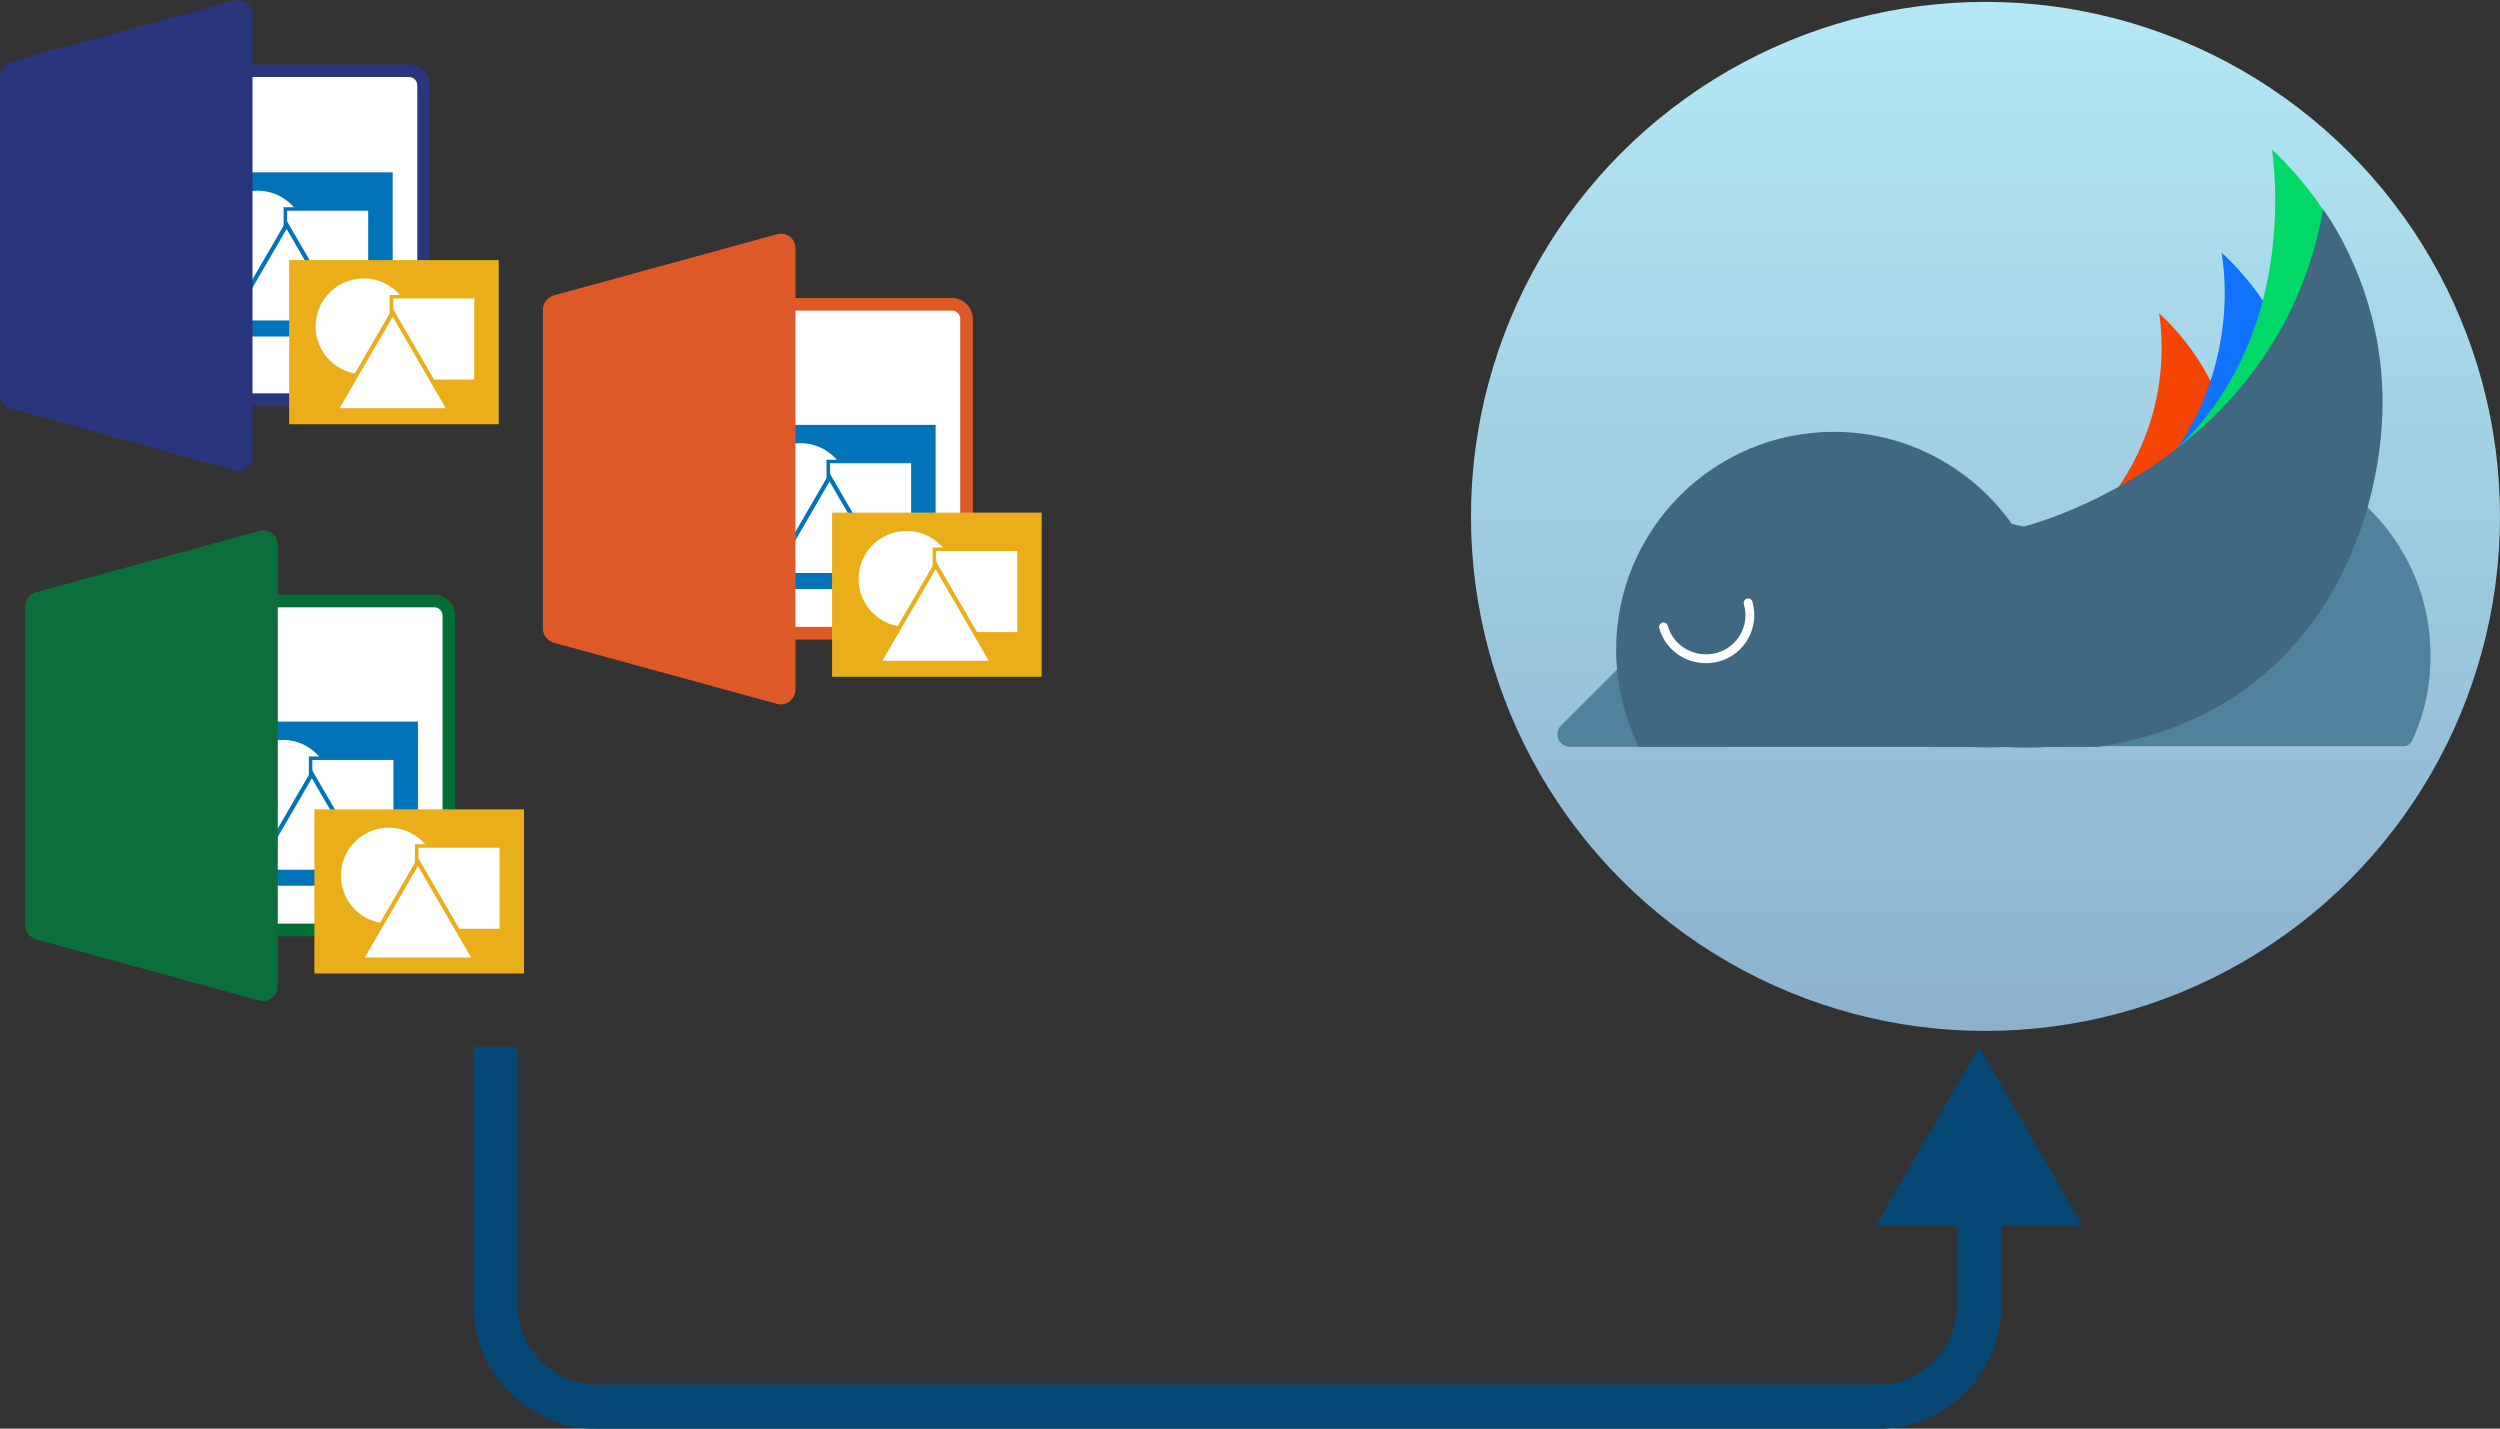 <?xml version="1.0" encoding="utf-8"?>
<!-- Generator: Adobe Illustrator 22.0.1, SVG Export Plug-In . SVG Version: 6.00 Build 0)  -->
<svg version="1.1" id="レイヤー_1" xmlns="http://www.w3.org/2000/svg" xmlns:xlink="http://www.w3.org/1999/xlink" x="0px"
	 y="0px" width="396px" height="226.3px" viewBox="0 0 396 226.3" style="enable-background:new 0 0 396 226.3;"
	 xml:space="preserve">
<rect x="0" y="0" width="396" height="226.3" fill="#333333" stroke="none"/>
<style type="text/css">
	.st0{fill:#FFFFFF;stroke:#29367D;stroke-width:2;stroke-miterlimit:10;}
	.st1{fill:#0173B9;}
	.st2{fill:#FFFFFF;}
	.st3{fill:#FFFFFF;stroke:#0173B9;stroke-width:0.554;stroke-miterlimit:10;}
	.st4{fill:#FFFFFF;stroke:#0173B9;stroke-width:0.674;stroke-miterlimit:10;}
	.st5{fill:#EAAE1B;}
	.st6{fill:#FFFFFF;stroke:#EAAE1B;stroke-width:0.554;stroke-miterlimit:10;}
	.st7{fill:#FFFFFF;stroke:#EAAE1B;stroke-width:0.674;stroke-miterlimit:10;}
	.st8{fill:#29367D;}
	.st9{fill:#FFFFFF;stroke:#036F35;stroke-width:2;stroke-miterlimit:10;}
	.st10{fill:#0A6F3A;}
	.st11{fill:#FFFFFF;stroke:#DD5A28;stroke-width:2;stroke-miterlimit:10;}
	.st12{fill:#DD5A28;}
	.st13{fill:url(#SVGID_1_);}
	.st14{fill:#51829D;}
	.st15{fill:#F54403;}
	.st16{fill:#1173FD;}
	.st17{fill:#38566D;}
	.st18{fill:#416881;}
	.st19{fill:none;stroke:#FFFFFF;stroke-width:1.401;stroke-linecap:round;stroke-miterlimit:10;}
	.st20{fill:#00D868;}
	.st21{fill:none;stroke:#064875;stroke-width:7;stroke-miterlimit:10;}
	.st22{fill:#064875;}
</style>
<g>
	<g>
		<path class="st0" d="M27.3,63.3h37.5c1.2,0,2.3-1,2.3-2.3V13.5c0-1.2-1-2.3-2.3-2.3H27.3c-1.2,0-2.3,1-2.3,2.3V61
			C25,62.3,26,63.3,27.3,63.3z"/>
		<g>
			<rect x="29" y="27.3" class="st1" width="33.2" height="26"/>
			<circle class="st2" cx="40.8" cy="37.8" r="7.6"/>
			<rect x="45.2" y="33.1" class="st3" width="13.4" height="13.4"/>
			<polygon class="st4" points="45.4,35.6 36.4,51.1 54.4,51.1 			"/>
		</g>
		<g>
			<rect x="45.8" y="41.2" class="st5" width="33.2" height="26"/>
			<circle class="st2" cx="57.6" cy="51.7" r="7.6"/>
			<rect x="62" y="47" class="st6" width="13.4" height="13.4"/>
			<polygon class="st7" points="62.2,49.5 53.2,65 71.2,65 			"/>
		</g>
		<path class="st8" d="M37.1,74.5L1.7,64.7c-1-0.3-1.7-1.2-1.7-2.2V12c0-1,0.7-1.9,1.7-2.2l35.4-9.7C38.5-0.3,40,0.8,40,2.3v69.9
			C40,73.8,38.5,74.9,37.1,74.5z"/>
	</g>
	<g>
		<path class="st9" d="M31.3,147.3h37.5c1.2,0,2.3-1,2.3-2.3V97.5c0-1.2-1-2.3-2.3-2.3H31.3c-1.2,0-2.3,1-2.3,2.3V145
			C29,146.3,30,147.3,31.3,147.3z"/>
		<g>
			<rect x="33" y="114.3" class="st1" width="33.2" height="26"/>
			<circle class="st2" cx="44.8" cy="124.8" r="7.6"/>
			<rect x="49.2" y="120.1" class="st3" width="13.4" height="13.4"/>
			<polygon class="st4" points="49.4,122.6 40.4,138.1 58.4,138.1 			"/>
		</g>
		<g>
			<rect x="49.8" y="128.2" class="st5" width="33.2" height="26"/>
			<circle class="st2" cx="61.6" cy="138.7" r="7.6"/>
			<rect x="66" y="134" class="st6" width="13.4" height="13.4"/>
			<polygon class="st7" points="66.2,136.5 57.2,152 75.2,152 			"/>
		</g>
		<path class="st10" d="M41.1,158.5l-35.4-9.7c-1-0.3-1.7-1.2-1.7-2.2V96c0-1,0.7-1.9,1.7-2.2l35.4-9.7c1.5-0.4,2.9,0.7,2.9,2.2
			v69.9C44,157.8,42.5,158.9,41.1,158.5z"/>
	</g>
	<g>
		<path class="st11" d="M113.3,100.3h37.5c1.2,0,2.3-1,2.3-2.3V50.5c0-1.2-1-2.3-2.3-2.3h-37.5c-1.2,0-2.3,1-2.3,2.3V98
			C111,99.3,112,100.3,113.3,100.3z"/>
		<g>
			<rect x="115" y="67.3" class="st1" width="33.2" height="26"/>
			<circle class="st2" cx="126.8" cy="77.8" r="7.6"/>
			<rect x="131.2" y="73.1" class="st3" width="13.4" height="13.4"/>
			<polygon class="st4" points="131.4,75.6 122.4,91.1 140.4,91.1 			"/>
		</g>
		<g>
			<rect x="131.8" y="81.2" class="st5" width="33.2" height="26"/>
			<circle class="st2" cx="143.6" cy="91.7" r="7.6"/>
			<rect x="148" y="87" class="st6" width="13.4" height="13.4"/>
			<polygon class="st7" points="148.2,89.5 139.2,105 157.2,105 			"/>
		</g>
		<path class="st12" d="M123.1,111.5l-35.4-9.7c-1-0.3-1.7-1.2-1.7-2.2V49c0-1,0.7-1.9,1.7-2.2l35.4-9.7c1.5-0.4,2.9,0.7,2.9,2.2
			v69.9C126,110.8,124.5,111.9,123.1,111.5z"/>
	</g>
	<g>
		<linearGradient id="SVGID_1_" gradientUnits="userSpaceOnUse" x1="314.5" y1="1.822" x2="314.5" y2="166.466">
			<stop  offset="0" style="stop-color:#B3E8F4"/>
			<stop  offset="1" style="stop-color:#8BB0CC"/>
		</linearGradient>
		<circle class="st13" cx="314.5" cy="81.8" r="81.5"/>
		<g>
			<path class="st14" d="M322.6,91.4c-1.6,3.8-2.5,8-2.5,12.4c0,4.9,1.1,9.6,3,13.7c0.2,0.5,0.7,0.7,1.2,0.7h56.5
				c0.5,0,0.9-0.3,1.2-0.7c2-4.2,3-8.8,3-13.7c0-17.9-14.5-32.5-32.5-32.5"/>
			<path class="st14" d="M273.8,118.3h-25.1c-1.8,0-2.7-2.2-1.4-3.4l19.6-19.6c1.1-1.1,2.9-0.6,3.3,0.9l5.6,19.6
				C276.1,117,275.1,118.3,273.8,118.3z"/>
			<path class="st15" d="M342,49.6L342,49.6c0.3,1.8,0.4,3.6,0.4,5.5c0,21.5-17.4,38.9-38.9,38.9c-11.2,0-21.2-4.7-28.3-12.2l0,0
				c1.6,20.1,18.1,36.1,38.5,36.6c22.5,0.6,41.2-17.8,40.8-40.3C354.4,66.7,349.6,56.7,342,49.6z"/>
			<path class="st16" d="M351.9,40L351.9,40c0.3,2,0.5,4.1,0.5,6.3c0,24.5-19.8,44.3-44.3,44.3c-12.7,0-24.2-5.4-32.2-13.9l0,0
				c2.1,26.5,26.9,46.6,55,40.7c17-3.6,30.4-16.7,34.2-33.6C368.9,66.5,363.1,50.4,351.9,40z"/>
			<rect x="306.4" y="104.4" class="st17" width="17.4" height="13.9"/>
			<path class="st18" d="M321.4,118.3c2.3-4.6,3.6-9.9,3.6-15.4c0-19.1-15.5-34.5-34.5-34.5c-19.1,0-34.5,15.5-34.5,34.5
				c0,5.5,1.3,10.7,3.6,15.4L321.4,118.3L321.4,118.3z"/>
			<path class="st19" d="M276.9,95.5c1.1,3.7-1.1,7.6-4.8,8.6s-7.6-1.1-8.6-4.8"/>
			<path class="st20" d="M313.5,118.3H331l0,0c26.3-4.2,46.3-26.9,46.3-54.4c0-15.9-6.7-30.1-17.4-40.2l0,0c0.3,2.5,0.5,5,0.5,7.6
				c0.1,34.6-24.1,53.9-53.9,53.9"/>
			<path class="st18" d="M368,33.2c-7.3,40.3-47.4,50.2-47.4,50.2l-42.7-8.5c3.7,14.9,13.2,39,37,43.4h17.5c34.4-5.2,45-35,45-54.7
				C377.4,45.4,368,33.2,368,33.2z"/>
			<rect x="310" y="111.7" class="st18" width="16.6" height="6.6"/>
		</g>
	</g>
	<g>
		<g>
			<path class="st21" d="M78.5,165.8v41c0,8.8,7.2,16,16,16h203c8.8,0,16-7.2,16-16v-17.4"/>
			<g>
				<polygon class="st22" points="329.9,194.2 313.5,165.8 297.1,194.2 				"/>
			</g>
		</g>
	</g>
</g>
<g>
</g>
<g>
</g>
<g>
</g>
<g>
</g>
<g>
</g>
<g>
</g>
<g>
</g>
<g>
</g>
<g>
</g>
<g>
</g>
<g>
</g>
<g>
</g>
<g>
</g>
<g>
</g>
<g>
</g>
<g>
</g>
</svg>
